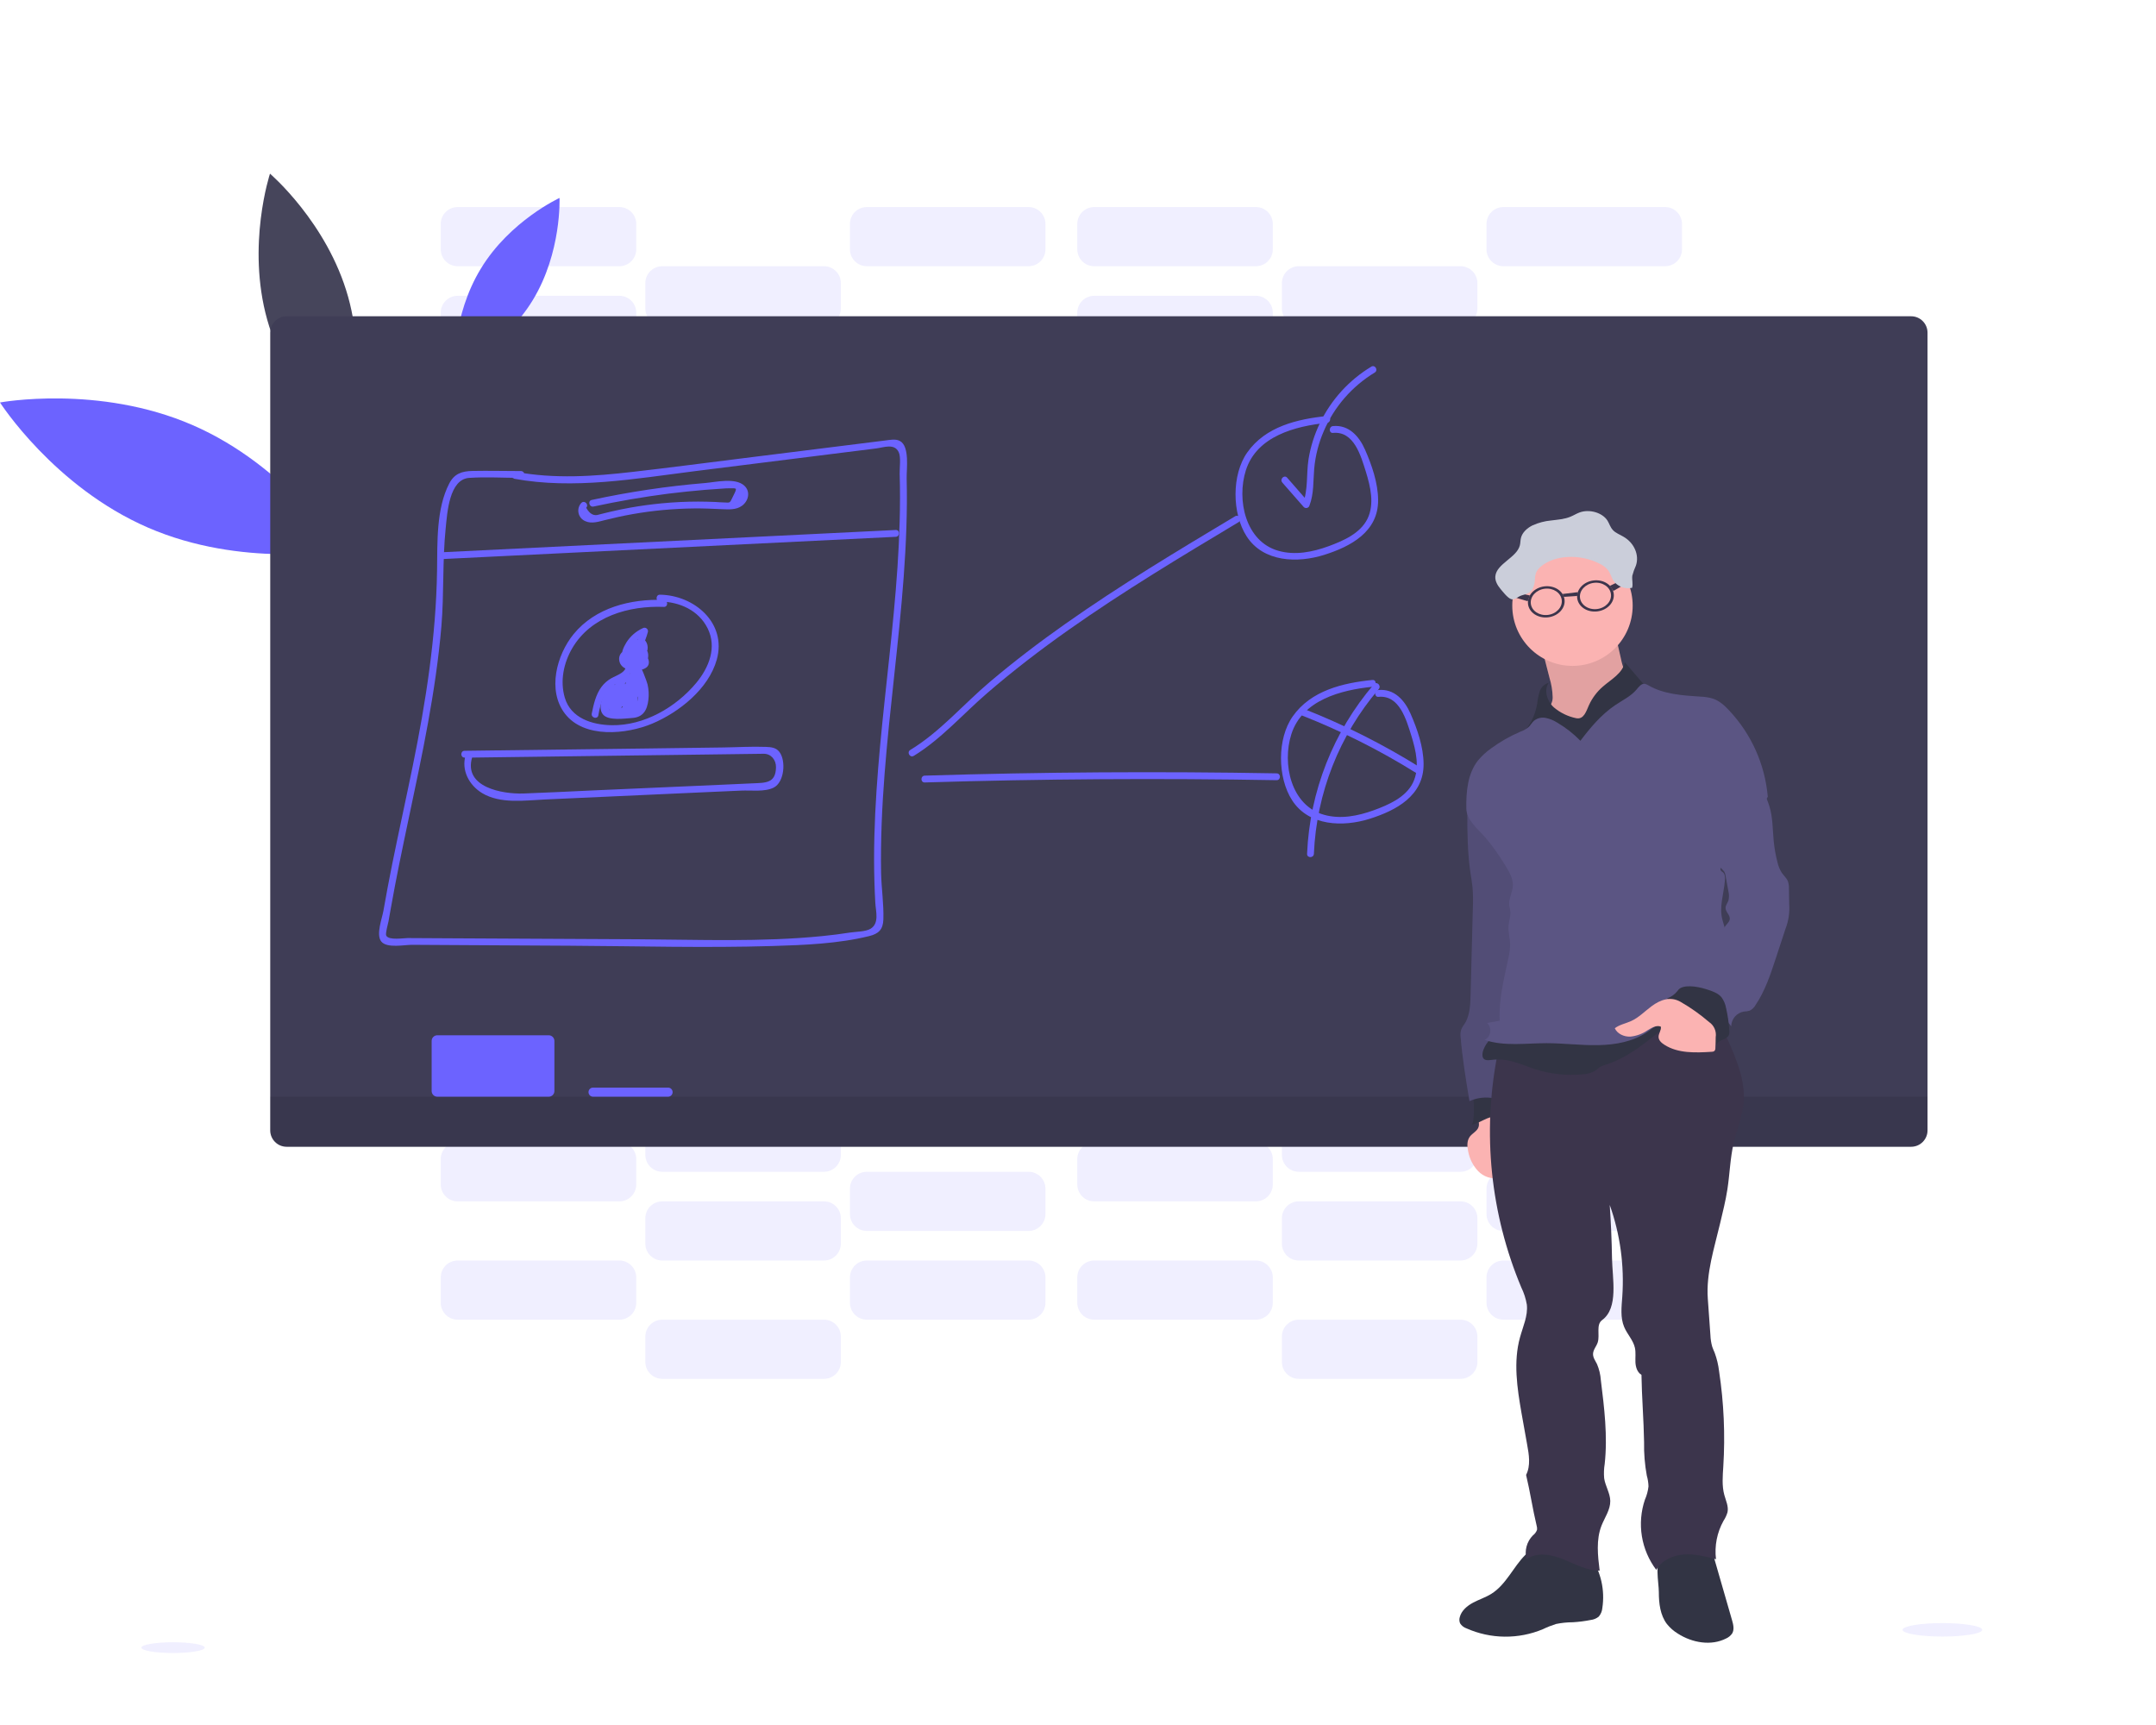 <svg width="1359" height="1087" viewBox="0 0 1359 1087" fill="none" xmlns="http://www.w3.org/2000/svg">
<g clip-path="url(#clip0)">
<path opacity="0.1" d="M390.403 186.425H288.46C282.58 186.425 277.813 191.195 277.813 197.08V213.055C277.813 218.939 282.58 223.71 288.46 223.71H390.403C396.283 223.71 401.05 218.939 401.05 213.055V197.08C401.05 191.195 396.283 186.425 390.403 186.425Z" fill="#6C63FF"/>
<path opacity="0.1" d="M519.371 223.71H417.428C411.548 223.71 406.781 228.48 406.781 234.365V250.34C406.781 256.224 411.548 260.995 417.428 260.995H519.371C525.251 260.995 530.018 256.224 530.018 250.34V234.365C530.018 228.48 525.251 223.71 519.371 223.71Z" fill="#6C63FF"/>
<path opacity="0.1" d="M648.34 260.995H546.397C540.517 260.995 535.75 265.765 535.75 271.65V287.625C535.75 293.509 540.517 298.28 546.397 298.28H648.34C654.22 298.28 658.987 293.509 658.987 287.625V271.65C658.987 265.765 654.22 260.995 648.34 260.995Z" fill="#6C63FF"/>
<path opacity="0.1" d="M390.403 130.497H288.46C282.58 130.497 277.813 135.268 277.813 141.152V157.127C277.813 163.012 282.58 167.782 288.46 167.782H390.403C396.283 167.782 401.05 163.012 401.05 157.127V141.152C401.05 135.268 396.283 130.497 390.403 130.497Z" fill="#6C63FF"/>
<path opacity="0.1" d="M519.371 167.782H417.428C411.548 167.782 406.781 172.553 406.781 178.437V194.412C406.781 200.297 411.548 205.067 417.428 205.067H519.371C525.251 205.067 530.018 200.297 530.018 194.412V178.437C530.018 172.553 525.251 167.782 519.371 167.782Z" fill="#6C63FF"/>
<path opacity="0.1" d="M648.34 205.067H546.397C540.517 205.067 535.75 209.838 535.75 215.722V231.697C535.75 237.582 540.517 242.352 546.397 242.352H648.34C654.22 242.352 658.987 237.582 658.987 231.697V215.722C658.987 209.838 654.22 205.067 648.34 205.067Z" fill="#6C63FF"/>
<path opacity="0.1" d="M791.639 186.425H689.696C683.816 186.425 679.049 191.195 679.049 197.08V213.055C679.049 218.939 683.816 223.71 689.696 223.71H791.639C797.519 223.71 802.286 218.939 802.286 213.055V197.08C802.286 191.195 797.519 186.425 791.639 186.425Z" fill="#6C63FF"/>
<path opacity="0.1" d="M920.607 223.71H818.665C812.784 223.71 808.018 228.48 808.018 234.365V250.34C808.018 256.224 812.784 260.995 818.665 260.995H920.607C926.487 260.995 931.254 256.224 931.254 250.34V234.365C931.254 228.48 926.487 223.71 920.607 223.71Z" fill="#6C63FF"/>
<path opacity="0.1" d="M1049.58 260.995H947.633C941.753 260.995 936.986 265.765 936.986 271.65V287.625C936.986 293.509 941.753 298.28 947.633 298.28H1049.58C1055.46 298.28 1060.22 293.509 1060.22 287.625V271.65C1060.22 265.765 1055.46 260.995 1049.58 260.995Z" fill="#6C63FF"/>
<path opacity="0.1" d="M791.639 130.497H689.696C683.816 130.497 679.049 135.268 679.049 141.152V157.127C679.049 163.012 683.816 167.782 689.696 167.782H791.639C797.519 167.782 802.286 163.012 802.286 157.127V141.152C802.286 135.268 797.519 130.497 791.639 130.497Z" fill="#6C63FF"/>
<path opacity="0.1" d="M920.607 167.782H818.665C812.784 167.782 808.018 172.553 808.018 178.437V194.412C808.018 200.297 812.784 205.067 818.665 205.067H920.607C926.487 205.067 931.254 200.297 931.254 194.412V178.437C931.254 172.553 926.487 167.782 920.607 167.782Z" fill="#6C63FF"/>
<path opacity="0.1" d="M1049.58 205.067H947.633C941.753 205.067 936.986 209.838 936.986 215.722V231.697C936.986 237.582 941.753 242.352 947.633 242.352H1049.58C1055.46 242.352 1060.22 237.582 1060.22 231.697V215.722C1060.22 209.838 1055.46 205.067 1049.58 205.067Z" fill="#6C63FF"/>
<path opacity="0.1" d="M648.34 130.497H546.397C540.517 130.497 535.75 135.268 535.75 141.152V157.127C535.75 163.012 540.517 167.782 546.397 167.782H648.34C654.22 167.782 658.987 163.012 658.987 157.127V141.152C658.987 135.268 654.22 130.497 648.34 130.497Z" fill="#6C63FF"/>
<path opacity="0.1" d="M1049.58 130.497H947.633C941.753 130.497 936.986 135.268 936.986 141.152V157.127C936.986 163.012 941.753 167.782 947.633 167.782H1049.58C1055.46 167.782 1060.22 163.012 1060.22 157.127V141.152C1060.22 135.268 1055.46 130.497 1049.58 130.497Z" fill="#6C63FF"/>
<path opacity="0.1" d="M390.403 794.456H288.46C282.58 794.456 277.813 799.227 277.813 805.111V821.087C277.813 826.971 282.58 831.741 288.46 831.741H390.403C396.283 831.741 401.05 826.971 401.05 821.087V805.111C401.05 799.227 396.283 794.456 390.403 794.456Z" fill="#6C63FF"/>
<path opacity="0.1" d="M519.371 831.741H417.428C411.548 831.741 406.781 836.512 406.781 842.396V858.371C406.781 864.256 411.548 869.026 417.428 869.026H519.371C525.251 869.026 530.018 864.256 530.018 858.371V842.396C530.018 836.512 525.251 831.741 519.371 831.741Z" fill="#6C63FF"/>
<path opacity="0.1" d="M791.639 794.456H689.696C683.816 794.456 679.049 799.227 679.049 805.111V821.087C679.049 826.971 683.816 831.741 689.696 831.741H791.639C797.519 831.741 802.286 826.971 802.286 821.087V805.111C802.286 799.227 797.519 794.456 791.639 794.456Z" fill="#6C63FF"/>
<path opacity="0.1" d="M920.607 831.741H818.665C812.784 831.741 808.018 836.512 808.018 842.396V858.371C808.018 864.256 812.784 869.026 818.665 869.026H920.607C926.487 869.026 931.254 864.256 931.254 858.371V842.396C931.254 836.512 926.487 831.741 920.607 831.741Z" fill="#6C63FF"/>
<path opacity="0.1" d="M390.403 719.887H288.46C282.58 719.887 277.813 724.657 277.813 730.541V746.517C277.813 752.401 282.58 757.172 288.46 757.172H390.403C396.283 757.172 401.05 752.401 401.05 746.517V730.541C401.05 724.657 396.283 719.887 390.403 719.887Z" fill="#6C63FF"/>
<path opacity="0.1" d="M519.371 757.172H417.428C411.548 757.172 406.781 761.942 406.781 767.826V783.802C406.781 789.686 411.548 794.456 417.428 794.456H519.371C525.251 794.456 530.018 789.686 530.018 783.802V767.826C530.018 761.942 525.251 757.172 519.371 757.172Z" fill="#6C63FF"/>
<path opacity="0.1" d="M648.34 794.456H546.397C540.517 794.456 535.75 799.227 535.75 805.111V821.087C535.75 826.971 540.517 831.741 546.397 831.741H648.34C654.22 831.741 658.987 826.971 658.987 821.087V805.111C658.987 799.227 654.22 794.456 648.34 794.456Z" fill="#6C63FF"/>
<path opacity="0.1" d="M390.403 663.959H288.46C282.58 663.959 277.813 668.729 277.813 674.614V690.589C277.813 696.474 282.58 701.244 288.46 701.244H390.403C396.283 701.244 401.05 696.474 401.05 690.589V674.614C401.05 668.729 396.283 663.959 390.403 663.959Z" fill="#6C63FF"/>
<path opacity="0.1" d="M519.371 701.244H417.428C411.548 701.244 406.781 706.014 406.781 711.899V727.874C406.781 733.759 411.548 738.529 417.428 738.529H519.371C525.251 738.529 530.018 733.759 530.018 727.874V711.899C530.018 706.014 525.251 701.244 519.371 701.244Z" fill="#6C63FF"/>
<path opacity="0.1" d="M648.34 738.529H546.397C540.517 738.529 535.75 743.299 535.75 749.184V765.159C535.75 771.044 540.517 775.814 546.397 775.814H648.34C654.22 775.814 658.987 771.044 658.987 765.159V749.184C658.987 743.299 654.22 738.529 648.34 738.529Z" fill="#6C63FF"/>
<path opacity="0.1" d="M791.639 719.887H689.696C683.816 719.887 679.049 724.657 679.049 730.541V746.517C679.049 752.401 683.816 757.172 689.696 757.172H791.639C797.519 757.172 802.286 752.401 802.286 746.517V730.541C802.286 724.657 797.519 719.887 791.639 719.887Z" fill="#6C63FF"/>
<path opacity="0.1" d="M920.607 757.172H818.665C812.784 757.172 808.018 761.942 808.018 767.826V783.802C808.018 789.686 812.784 794.456 818.665 794.456H920.607C926.487 794.456 931.254 789.686 931.254 783.802V767.826C931.254 761.942 926.487 757.172 920.607 757.172Z" fill="#6C63FF"/>
<path opacity="0.1" d="M1049.58 794.456H947.633C941.753 794.456 936.986 799.227 936.986 805.111V821.087C936.986 826.971 941.753 831.741 947.633 831.741H1049.58C1055.46 831.741 1060.22 826.971 1060.22 821.087V805.111C1060.22 799.227 1055.46 794.456 1049.58 794.456Z" fill="#6C63FF"/>
<path opacity="0.1" d="M791.639 663.959H689.696C683.816 663.959 679.049 668.729 679.049 674.614V690.589C679.049 696.474 683.816 701.244 689.696 701.244H791.639C797.519 701.244 802.286 696.474 802.286 690.589V674.614C802.286 668.729 797.519 663.959 791.639 663.959Z" fill="#6C63FF"/>
<path opacity="0.1" d="M920.607 701.244H818.665C812.784 701.244 808.018 706.014 808.018 711.899V727.874C808.018 733.759 812.784 738.529 818.665 738.529H920.607C926.487 738.529 931.254 733.759 931.254 727.874V711.899C931.254 706.014 926.487 701.244 920.607 701.244Z" fill="#6C63FF"/>
<path opacity="0.1" d="M1049.58 738.529H947.633C941.753 738.529 936.986 743.299 936.986 749.184V765.159C936.986 771.044 941.753 775.814 947.633 775.814H1049.58C1055.46 775.814 1060.22 771.044 1060.22 765.159V749.184C1060.22 743.299 1055.46 738.529 1049.58 738.529Z" fill="#6C63FF"/>
<path d="M121.302 267.878C180.556 293.576 214.604 346.75 214.604 346.75C214.604 346.75 152.57 358.222 93.302 332.539C34.033 306.855 0 253.667 0 253.667C0 253.667 62.034 242.18 121.302 267.878Z" fill="#6C63FF"/>
<path d="M303.148 169.216C321.476 139.102 352.686 124.761 352.686 124.761C352.686 124.761 354.119 159.092 335.848 189.121C317.578 219.15 286.296 233.476 286.296 233.476C286.296 233.476 284.805 199.159 303.148 169.216Z" fill="#6C63FF"/>
<path d="M168.419 201.439C181.531 248.275 217.67 279.107 217.67 279.107C217.67 279.107 232.559 233.977 219.447 187.127C206.336 140.277 170.181 109.46 170.181 109.46C170.181 109.46 155.293 154.589 168.419 201.439Z" fill="#46455B"/>
<path d="M1204.65 199.331H180.671C174.965 199.331 170.339 203.96 170.339 209.671V712.415C170.339 718.125 174.965 722.755 180.671 722.755H1204.65C1210.36 722.755 1214.98 718.125 1214.98 712.415V209.671C1214.98 203.96 1210.36 199.331 1204.65 199.331Z" fill="#3F3D56"/>
<path opacity="0.1" d="M170.339 691.206H1214.98V712.415C1214.98 715.157 1213.9 717.787 1211.96 719.726C1210.02 721.665 1207.39 722.755 1204.65 722.755H180.671C177.931 722.755 175.303 721.665 173.365 719.726C171.427 717.787 170.339 715.157 170.339 712.415V691.206Z" fill="black"/>
<path d="M345.88 652.487H275.664C273.685 652.487 272.081 654.092 272.081 656.072V687.621C272.081 689.601 273.685 691.206 275.664 691.206H345.88C347.858 691.206 349.462 689.601 349.462 687.621V656.072C349.462 654.092 347.858 652.487 345.88 652.487Z" fill="#6C63FF"/>
<path d="M421.112 685.47H373.823C372.24 685.47 370.957 686.754 370.957 688.338C370.957 689.922 372.24 691.206 373.823 691.206H421.112C422.694 691.206 423.978 689.922 423.978 688.338C423.978 686.754 422.694 685.47 421.112 685.47Z" fill="#6C63FF"/>
<path d="M323.883 301.693C361.7 308.676 400.276 301.693 437.935 296.96L552.387 282.62C557.016 282.032 563.751 279.264 566.473 284.929C568.007 288.098 566.975 294.967 567.09 298.61C567.39 308.648 567.362 318.686 567.09 328.724C566.574 347.912 565.169 367.056 563.378 386.157C559.896 423.543 554.966 460.727 552.502 498.256C551.241 517.358 550.61 536.516 551.169 555.618C551.298 560.178 551.484 564.738 551.757 569.284C552.057 574.375 554.336 581.932 548.79 585.331C545.623 587.281 539.39 587.181 535.764 587.754C530.033 588.658 524.301 589.375 518.454 589.963C479.921 593.82 440.887 592.214 402.21 591.985L285.422 591.383L256.934 591.225C254.355 591.225 245.055 592.774 243.464 589.705C242.791 588.4 244.582 582.291 244.897 580.656C245.337 577.96 245.814 575.269 246.33 572.582C249.655 553.725 253.581 534.982 257.536 516.253C266.034 476.1 274.732 435.747 278.228 394.733C279.962 374.155 278.816 353.39 280.937 332.854C281.926 323.318 283.101 302.037 295.782 301.191C306.53 300.474 317.593 301.191 328.369 301.191C328.939 301.191 329.485 300.964 329.888 300.561C330.292 300.157 330.518 299.61 330.518 299.04C330.518 298.469 330.292 297.922 329.888 297.519C329.485 297.115 328.939 296.889 328.369 296.889C318.194 296.889 308.006 296.616 297.832 296.817C291.068 296.946 286.368 298.552 283.144 304.776C274.904 320.751 275.749 342.061 275.491 359.499C274.875 401.244 268.47 442.099 260.13 482.926C255.931 503.476 251.403 523.954 247.233 544.518C245.27 554.341 243.393 564.193 241.673 574.074C240.87 578.777 236.815 589.145 240.383 593.462C243.951 597.778 254.928 595.455 259.843 595.484L294.034 595.685L359.55 596.057C401.881 596.301 444.354 597.492 486.67 596.244C506.875 595.642 528.227 594.81 547.902 589.977C553.763 588.543 556.586 585.847 556.815 579.595C557.159 569.901 555.583 559.905 555.382 550.168C553.949 466.851 573.509 384.695 571.503 301.349C571.374 295.684 573.509 281.401 567.319 277.974C564.539 276.425 560.928 277.271 558.004 277.615C552.416 278.261 546.841 279.049 541.253 279.709L468.672 288.772C445.472 291.64 422.286 294.738 399.043 297.376C374.439 300.244 349.591 301.951 325.073 297.376C322.364 296.874 321.204 301.019 323.926 301.521L323.883 301.693Z" fill="#6C63FF"/>
<path d="M278.257 352.386L564.596 338.332C567.362 338.189 567.376 333.887 564.596 334.03L278.257 348.084C275.506 348.213 275.491 352.515 278.257 352.386Z" fill="#6C63FF"/>
<path d="M366.471 316.922C365.671 317.771 365.089 318.804 364.778 319.929C364.466 321.054 364.434 322.239 364.684 323.379C364.934 324.52 365.458 325.582 366.212 326.474C366.966 327.365 367.925 328.059 369.008 328.495C372.862 330.259 377.391 328.782 381.217 327.821C386.949 326.387 392.681 325.111 398.57 324.064C411.389 321.793 424.373 320.584 437.39 320.45C443.322 320.378 449.212 320.651 455.144 320.909C459.443 321.081 464.072 321.425 467.712 318.758C471.867 315.718 473.214 309.781 469.145 306.081C463.413 300.847 451.06 303.887 444.44 304.432C420.417 306.429 396.55 309.993 372.991 315.101C370.297 315.675 371.429 319.833 374.138 319.245C389.681 315.89 405.343 313.194 421.125 311.157C428.883 310.201 436.654 309.393 444.44 308.734C448.108 308.433 451.777 308.16 455.445 307.945C456.878 307.859 458.397 307.701 459.859 307.744C464.402 307.845 464.932 307.027 462.209 312.52C459.787 317.381 460.561 316.822 456.362 316.664C454.586 316.664 452.809 316.463 451.032 316.377C447.392 316.224 443.752 316.143 440.112 316.133C432.365 316.133 424.636 316.506 416.927 317.252C410.392 317.883 403.872 318.772 397.409 319.919C393.368 320.636 389.356 321.468 385.358 322.386C383.595 322.802 381.819 323.232 380.056 323.676C379.211 323.906 378.351 324.107 377.505 324.322C374.372 325.412 371.702 323.978 369.495 320.02C371.415 318.026 368.392 314.972 366.457 316.98L366.471 316.922Z" fill="#6C63FF"/>
<path d="M418.374 378.127C397.639 377.324 375.241 382.931 361.585 399.637C350.895 412.701 344.805 435.115 356.125 449.829C368.291 465.603 394.974 462.821 411.066 456.095C428.09 448.925 446.719 434.14 451.835 415.641C458.211 392.539 437.505 375.072 415.938 374.814C413.173 374.814 413.173 379.116 415.938 379.116C428.233 379.26 440.299 384.537 446.031 395.995C452.035 408.07 446.862 420.746 438.866 430.412C426.055 445.799 406.022 457.4 385.616 457.071C373.364 456.884 359.822 452.682 356.025 439.747C352.901 429.265 355.28 417.807 360.725 408.514C372.504 388.438 396.478 381.64 418.46 382.501C421.226 382.601 421.226 378.299 418.46 378.199L418.374 378.127Z" fill="#6C63FF"/>
<path d="M397.782 409.991C396.898 409.663 395.946 409.565 395.013 409.704C394.081 409.844 393.199 410.217 392.45 410.79C391.7 411.362 391.108 412.115 390.727 412.979C390.347 413.842 390.191 414.787 390.274 415.727C390.704 421.32 396.865 422.897 401.494 422.568C405.492 422.223 410.163 420.746 408.759 415.742C408.501 414.856 408.055 414.036 407.451 413.338C406.848 412.64 406.101 412.081 405.263 411.698C403.98 411.189 402.589 411.016 401.222 411.196C400.691 411.196 395.834 412.974 397.897 410.837L394.515 410.393C394.891 410.763 395.178 411.213 395.357 411.709C395.535 412.206 395.6 412.736 395.547 413.261C395.553 413.636 395.657 414.002 395.848 414.325C396.038 414.648 396.309 414.915 396.634 415.102C396.959 415.288 397.327 415.387 397.702 415.389C398.076 415.39 398.445 415.294 398.771 415.111C399.263 414.905 399.802 414.84 400.329 414.924C400.855 415.008 401.347 415.237 401.751 415.585C402.154 415.934 402.453 416.388 402.612 416.897C402.772 417.406 402.787 417.95 402.655 418.466C402.539 418.963 402.603 419.485 402.834 419.939C403.065 420.394 403.449 420.752 403.919 420.951C404.388 421.15 404.912 421.176 405.399 421.026C405.886 420.876 406.305 420.558 406.581 420.13C408.014 417.549 409.748 412.415 407.598 409.719C406.165 407.897 403.4 408.442 401.68 409.504C400.619 410.255 399.63 411.105 398.728 412.042C396.994 413.576 395.862 414.293 396.507 411.353C397.582 406.005 402.683 401.745 407.34 399.609L404.188 397.185C402.535 403.401 399.58 409.194 395.518 414.179L399.187 415.699C399.083 413.73 399.588 411.776 400.635 410.105C401.681 408.435 403.217 407.128 405.033 406.363H402.927L404.045 408.199C403.629 410.909 407.77 412.07 408.186 409.331C408.73 405.789 406.495 401.186 402.354 402.921C397.41 404.986 394.845 410.651 394.945 415.699C394.945 417.419 397.381 418.753 398.628 417.233C403.185 411.692 406.512 405.245 408.386 398.318C408.486 397.907 408.464 397.476 408.323 397.077C408.182 396.679 407.929 396.33 407.593 396.073C407.257 395.816 406.854 395.662 406.433 395.631C406.011 395.599 405.59 395.691 405.22 395.895C400.927 397.836 397.299 400.998 394.788 404.986C393.039 407.854 390.847 412.329 392.624 415.627C392.915 416.155 393.308 416.619 393.78 416.994C394.252 417.369 394.793 417.646 395.373 417.81C395.952 417.974 396.559 418.022 397.157 417.95C397.755 417.878 398.333 417.688 398.857 417.391C400.182 416.605 401.392 415.64 402.454 414.523C402.984 414.049 403.572 413.232 404.274 413.089C404.904 412.658 404.876 412.902 404.174 413.849C404.164 415.335 403.732 416.787 402.927 418.036L406.853 419.685C407.207 418.346 407.166 416.933 406.734 415.617C406.303 414.301 405.5 413.139 404.422 412.27C403.345 411.4 402.039 410.862 400.662 410.72C399.285 410.578 397.897 410.838 396.665 411.468L399.903 413.332C399.971 411.508 399.398 409.717 398.284 408.27C398.115 407.991 397.885 407.754 397.612 407.576C397.339 407.397 397.03 407.283 396.707 407.24C396.384 407.197 396.055 407.228 395.745 407.329C395.435 407.431 395.152 407.6 394.916 407.826C392.738 410.106 392.323 414.049 395.06 416.158C397.109 417.721 398.112 416.158 400.362 415.799C408 414.81 403.543 418.251 400.849 418.366C399.644 418.495 398.426 418.408 397.252 418.108C394.262 417.094 394.076 415.789 396.693 414.193C399.258 415.24 400.362 411.081 397.84 410.049L397.782 409.991Z" fill="#6C63FF"/>
<path d="M394.329 417.85C396.091 423.586 388.812 425.479 385.358 427.458C382.935 428.818 380.821 430.669 379.153 432.893C375.542 437.74 374.195 443.906 373.006 449.714C372.461 452.424 376.603 453.572 377.161 450.861C377.817 446.594 379.036 442.432 380.787 438.485C383.366 433.352 387.063 431.631 391.878 428.992C396.693 426.353 400.175 422.266 398.47 416.702C397.668 414.064 393.512 415.197 394.329 417.85Z" fill="#6C63FF"/>
<path d="M401.494 414.967C400.468 415.109 399.533 415.629 398.87 416.424C398.208 417.22 397.866 418.235 397.911 419.269C397.911 420.976 399.043 422.066 399.817 423.428C401.654 426.215 403.055 429.267 403.973 432.477C404.661 435.56 405.334 441.081 403.729 443.949C400.763 449.269 395.403 448.251 390.832 448.251C386.533 448.251 383.209 449.685 383.352 443.691C383.438 440.321 385.788 436.908 387.651 434.255L383.725 433.739C384.553 438.118 384.989 442.562 385.029 447.018C385.029 449.011 388.081 450.116 389.027 448.094C391.33 443.244 393.159 438.182 394.486 432.979L390.259 432.405L391.004 443.304C391.017 443.769 391.178 444.218 391.466 444.584C391.753 444.95 392.15 445.213 392.599 445.335C393.047 445.458 393.523 445.432 393.956 445.263C394.389 445.093 394.756 444.788 395.002 444.394C395.504 443.839 395.872 443.177 396.077 442.458C396.22 441.784 394.902 437.238 394.372 438.858L398.585 439.432L398.886 429.078L394.587 429.652C395.495 432.571 395.769 435.652 395.389 438.686C395.117 441.081 399.144 441.626 399.688 439.26L402.382 425.35L398.456 425.852C399.389 427.776 399.646 429.958 399.187 432.047C398.871 434.8 403.17 434.771 403.486 432.047C403.851 429.191 403.393 426.291 402.167 423.686C401.949 423.327 401.632 423.039 401.253 422.858C400.875 422.676 400.452 422.608 400.036 422.663C399.62 422.718 399.228 422.893 398.91 423.166C398.591 423.439 398.359 423.799 398.241 424.202L395.532 438.113L399.76 438.686C400.19 435.268 399.862 431.796 398.8 428.519C398.656 428.025 398.34 427.599 397.91 427.318C397.479 427.037 396.963 426.92 396.453 426.987C395.944 427.055 395.475 427.303 395.133 427.687C394.79 428.07 394.597 428.564 394.587 429.078L394.286 439.432C394.286 441.941 397.768 442.3 398.513 440.006L398.742 439.303C398.841 438.937 398.843 438.551 398.748 438.184C398.652 437.816 398.463 437.481 398.198 437.209C393.741 432.362 392.838 440.077 391.291 442.214L395.303 443.304L394.558 432.405C394.4 430.082 390.961 429.365 390.331 431.832C389.12 436.682 387.44 441.403 385.315 445.928L389.328 447.018C389.281 442.176 388.802 437.348 387.895 432.592C387.522 430.613 384.928 430.699 383.968 432.075C381.102 436.205 376.144 445.225 379.97 450.173C383.309 454.475 393.813 452.812 398.298 452.539C405.377 452.138 407.942 447.649 408.716 440.966C409.085 437.766 408.905 434.527 408.186 431.387C407.799 429.695 403.887 418.968 402.712 419.183C405.434 418.681 404.274 414.523 401.565 415.025L401.494 414.967Z" fill="#6C63FF"/>
<path d="M393.168 424.633L381.432 440.135L385.143 442.3L393.741 429.853L389.815 428.189L385.53 444.551C385.415 445.048 385.478 445.57 385.71 446.024C385.941 446.479 386.325 446.837 386.794 447.036C387.264 447.235 387.788 447.261 388.275 447.111C388.762 446.961 389.181 446.644 389.457 446.215C391.406 442.982 393.595 439.9 396.005 436.994L392.423 434.9C391.461 438.605 389.606 442.017 387.021 444.838L390.617 446.932C390.838 444.95 391.364 443.015 392.179 441.196C393.283 438.715 389.786 436.521 388.468 439.016C387.255 441.289 385.871 443.465 384.327 445.527L388.253 446.043L389.127 441.956L385.201 441.44L385.831 445.025C385.935 445.385 386.13 445.713 386.398 445.975C386.666 446.238 386.998 446.426 387.361 446.521C387.723 446.617 388.105 446.616 388.467 446.52C388.829 446.423 389.161 446.234 389.428 445.971C393.062 442.207 395.977 437.809 398.026 432.993H394.329C395.301 434.786 395.983 436.722 396.349 438.729C396.865 441.311 400.29 440.35 400.562 438.156C401.178 433.352 401.494 428.515 401.508 423.672H397.209V432.692C397.209 435.029 401.035 435.718 401.436 433.266C401.72 431.09 402.436 428.993 403.543 427.099H399.774C400.682 428.565 401.178 430.25 401.207 431.975C401.207 432.545 401.434 433.093 401.837 433.496C402.24 433.899 402.787 434.126 403.357 434.126C403.927 434.126 404.473 433.899 404.877 433.496C405.28 433.093 405.506 432.545 405.506 431.975L406.051 429.107H401.909C402.325 431.645 403.901 445.942 398.298 444.265C397.352 444.035 397.08 444.093 397.481 444.422L398.757 441.698L401.752 435.345L397.739 434.255C397.997 437.209 398.27 441.425 396.493 443.949C395.06 446 390.646 446.817 388.396 445.613C386.911 444.553 385.642 443.219 384.656 441.683L381.719 444.551C384.097 446.287 387.952 450.546 391.019 450.79C393.354 450.976 395.318 449.04 396.851 447.491C399.203 445.059 401.037 442.174 402.241 439.011C403.446 435.849 403.996 432.474 403.858 429.093C403.858 428.522 403.632 427.975 403.229 427.572C402.825 427.168 402.279 426.941 401.709 426.941C401.139 426.941 400.592 427.168 400.189 427.572C399.786 427.975 399.559 428.522 399.559 429.093V433.997C399.559 434.567 399.786 435.115 400.189 435.518C400.592 435.921 401.139 436.148 401.709 436.148C402.279 436.148 402.825 435.921 403.229 435.518C403.632 435.115 403.858 434.567 403.858 433.997V421.965C403.858 421.395 403.632 420.848 403.229 420.444C402.825 420.041 402.279 419.814 401.709 419.814C401.139 419.814 400.592 420.041 400.189 420.444C399.786 420.848 399.559 421.395 399.559 421.965C399.551 424.849 399.302 427.727 398.814 430.57L403.041 431.143C402.705 427.717 402.547 424.275 402.568 420.832C402.562 420.317 402.37 419.821 402.029 419.435C401.688 419.049 401.219 418.799 400.709 418.729C400.199 418.66 399.68 418.776 399.248 419.057C398.816 419.337 398.5 419.764 398.355 420.259C397.711 422.998 396.923 425.694 396.163 428.376L400.089 427.859L399.788 426.712C399.588 423.973 395.289 423.959 395.49 426.712C395.537 427.873 395.84 429.009 396.378 430.039C397.209 431.789 399.803 431.172 400.304 429.523C401.121 426.827 401.852 424.131 402.497 421.406L398.27 420.832C398.248 424.275 398.406 427.717 398.742 431.143C398.957 433.352 402.511 434.298 402.955 431.717C403.528 428.478 403.83 425.197 403.858 421.908H399.559V433.94H403.858V429.035H399.559C399.812 434.445 397.934 439.738 394.329 443.777C393.77 444.412 393.167 445.007 392.523 445.555C391.506 446.53 390.574 446.387 389.758 445.111C387.723 444.265 385.616 442.085 383.839 440.809C382.062 439.532 379.626 442.056 380.887 443.748C384.183 448.137 389.098 453.027 395.217 450.919C401.651 448.638 402.525 439.92 402.038 434.183C401.881 432.276 399.029 430.985 398.04 433.108C396.607 436.134 395.174 439.145 393.741 442.185C393.24 443.246 392.308 444.709 392.452 445.971C392.924 449.198 396.837 448.667 399.244 448.481C408.573 447.778 407.097 434.542 406.022 427.888C405.664 425.68 402.454 426.024 401.881 427.888C401.425 429.198 401.188 430.574 401.178 431.961H405.477C405.322 429.495 404.632 427.092 403.457 424.919C403.265 424.599 402.993 424.333 402.668 424.149C402.342 423.965 401.975 423.868 401.601 423.868C401.227 423.868 400.86 423.965 400.535 424.149C400.21 424.333 399.938 424.599 399.745 424.919C398.464 427.133 397.599 429.564 397.195 432.09L401.494 432.663V423.643C401.494 423.073 401.267 422.526 400.864 422.122C400.461 421.719 399.914 421.492 399.344 421.492C398.774 421.492 398.227 421.719 397.824 422.122C397.421 422.526 397.195 423.073 397.195 423.643C397.18 428.486 396.865 433.323 396.249 438.127L400.476 437.553C399.99 435.209 399.164 432.948 398.026 430.842C397.834 430.521 397.562 430.256 397.237 430.072C396.911 429.887 396.544 429.79 396.17 429.79C395.796 429.79 395.429 429.887 395.104 430.072C394.779 430.256 394.507 430.521 394.314 430.842C392.446 435.333 389.758 439.437 386.39 442.945L389.987 443.892L389.356 440.307C389.027 438.399 386.333 438.342 385.43 439.79C384.718 440.869 384.235 442.082 384.01 443.355C383.786 444.628 383.825 445.933 384.126 447.19C384.484 449.226 387.064 449.011 388.052 447.706C389.597 445.65 390.981 443.478 392.194 441.21L388.482 439.03C387.491 441.173 386.816 443.448 386.476 445.785C386.218 447.678 388.468 449.657 390.073 447.878C393.153 444.505 395.384 440.444 396.579 436.033C397.109 434.083 394.415 432.233 392.982 433.94C390.345 437.101 387.95 440.457 385.817 443.978L389.743 445.641L394.114 429.336C394.229 428.84 394.166 428.318 393.935 427.863C393.703 427.409 393.319 427.051 392.85 426.852C392.381 426.653 391.856 426.626 391.369 426.776C390.882 426.927 390.464 427.244 390.187 427.673L381.59 440.135C379.985 442.443 383.667 444.437 385.301 442.3L396.994 426.812C398.656 424.604 394.931 422.51 393.283 424.633H393.168Z" fill="#6C63FF"/>
<path d="M575.988 476.387C593.184 465.861 606.855 450.159 622.044 437.023C638.524 422.783 655.82 409.518 673.632 396.956C708.224 372.577 744.55 350.765 780.848 329.011C781.318 328.713 781.655 328.245 781.787 327.703C781.919 327.162 781.836 326.591 781.556 326.11C781.275 325.629 780.819 325.275 780.284 325.123C779.748 324.972 779.175 325.034 778.684 325.297C742.387 347.051 706.046 368.82 671.454 393.242C655.132 404.714 639.197 416.875 623.922 429.781C607.299 443.835 592.496 461.33 573.767 472.673C571.403 474.107 573.567 477.836 575.931 476.387H575.988Z" fill="#6C63FF"/>
<path d="M836.347 262.214C817.718 264.107 797.657 268.853 786.193 285.158C776.291 299.183 776.506 323.648 785.806 338.046C796.367 354.408 817.948 354.996 834.714 349.704C851.479 344.413 868.833 335.134 868.675 315.087C868.589 304.331 864.706 293.131 860.421 283.38C856.724 274.962 850.175 267.606 840.259 268.538C837.522 268.796 837.494 273.098 840.259 272.84C853.543 271.607 857.813 287.395 860.966 297.362C863.832 306.669 866.483 317.682 861.983 326.932C857.484 336.181 846.636 340.899 837.365 344.284C827.334 347.926 816.314 350.149 805.839 347.152C785.089 341.344 779.357 315.029 785.333 296.358C792.211 274.848 816.572 268.523 836.419 266.516C839.141 266.243 839.17 261.941 836.419 262.214H836.347Z" fill="#6C63FF"/>
<path d="M865.007 428.562C846.379 430.455 826.317 435.202 814.853 451.507C804.951 465.531 805.166 489.996 814.466 504.394C825.027 520.756 846.608 521.344 863.374 516.052C880.14 510.761 897.493 501.483 897.335 481.435C897.249 470.68 893.366 459.48 889.081 449.728C885.384 441.31 878.836 433.954 868.919 434.886C866.182 435.144 866.154 439.446 868.919 439.188C882.203 437.955 886.473 453.744 889.626 463.71C892.492 473.017 895.143 484.03 890.643 493.28C886.144 502.53 875.296 507.248 866.025 510.632C855.994 514.274 844.974 516.497 834.499 513.5C813.749 507.692 808.017 481.378 813.993 462.706C820.871 441.196 845.232 434.872 865.079 432.864C867.802 432.592 867.83 428.289 865.079 428.562H865.007Z" fill="#6C63FF"/>
<path d="M808.247 304.102L821.817 319.589C822.086 319.849 822.417 320.034 822.778 320.128C823.14 320.221 823.519 320.22 823.88 320.123C824.24 320.026 824.57 319.838 824.836 319.576C825.103 319.314 825.297 318.988 825.4 318.629C828.266 311.086 827.721 303.27 828.394 295.34C829.137 287.144 831.193 279.12 834.485 271.578C841.096 256.28 852.305 243.423 866.555 234.795C868.919 233.361 866.756 229.632 864.391 231.081C850.341 239.547 839.069 251.939 831.963 266.731C828.484 273.929 826.07 281.595 824.798 289.489C823.365 298.796 824.669 308.547 821.23 317.481L824.826 316.521L811.328 301.062C809.493 298.982 806.47 302.037 808.29 304.102H808.247Z" fill="#6C63FF"/>
<path d="M582.91 493.151C656.823 490.895 730.756 490.417 804.707 491.717C807.473 491.717 807.473 487.415 804.707 487.415C730.775 486.096 656.842 486.574 582.91 488.849C580.144 488.935 580.13 493.237 582.91 493.151Z" fill="#6C63FF"/>
<path d="M820.154 450.732C845.422 460.656 869.726 472.878 892.764 487.243C895.114 488.677 897.278 484.991 894.928 483.529C871.587 468.986 846.96 456.62 821.358 446.588C818.793 445.57 817.675 449.728 820.226 450.732H820.154Z" fill="#6C63FF"/>
<path d="M866.039 431.244C840.416 461.135 825.574 498.776 823.895 538.122C823.78 540.89 828.079 540.89 828.194 538.122C829.822 499.905 844.218 463.341 869.077 434.284C870.868 432.19 867.844 429.136 866.039 431.244Z" fill="#6C63FF"/>
<path d="M292.916 477.534L453.081 475.441L471.495 475.197C474.805 475.197 478.115 475.082 481.425 475.068C486.083 475.068 489.221 478.94 489.135 483.672C488.92 493.71 482.615 493.352 474.361 493.71L454.457 494.614L373.407 498.184C358.891 498.83 344.36 499.618 329.844 500.12C316.747 500.522 291.842 496.248 297.659 477.176C298.462 474.523 294.321 473.39 293.504 476.029C290.638 485.407 295.711 494.929 303.879 499.848C315.471 506.817 330.747 504.451 343.544 503.878L443.05 499.36L467.21 498.285C473.401 497.998 482.013 499.26 487.702 496.378C494.38 493.008 495.555 479.628 491.342 473.992C489.178 471.124 486.14 470.866 482.744 470.737C473.831 470.393 464.76 470.981 455.832 471.096L406.222 471.755L292.859 473.189C290.093 473.189 290.093 477.491 292.859 477.491L292.916 477.534Z" fill="#6C63FF"/>
<path d="M940.024 1004.54C936.413 1006.81 932.286 1008.08 928.56 1010.08C924.834 1012.07 921.209 1015.07 920.148 1019.2C919.753 1020.48 919.819 1021.86 920.335 1023.1C921.262 1024.59 922.68 1025.72 924.347 1026.28C931.916 1029.65 940.091 1031.43 948.372 1031.52C956.653 1031.62 964.867 1030.02 972.51 1026.83C975.199 1025.53 977.977 1024.43 980.821 1023.53C984.325 1022.81 987.892 1022.45 991.468 1022.44C995.227 1022.22 998.967 1021.74 1002.66 1021.01C1004.52 1020.8 1006.28 1020.07 1007.73 1018.9C1009.06 1017.36 1009.86 1015.44 1010.01 1013.42C1011.71 1002.25 1009.15 990.845 1002.85 981.469C1002.05 980.155 1000.99 979.026 999.722 978.156C998.18 977.359 996.484 976.904 994.75 976.823C987.585 975.948 980.076 974.342 972.839 974.17C967.652 974.055 965.044 976.522 961.375 980.092C953.795 987.679 949.367 998.706 940.024 1004.54Z" fill="#323444"/>
<path d="M1045.62 1003.48C1045.62 1010.51 1046.47 1017.95 1050.72 1023.56C1052.67 1025.98 1055.03 1028.05 1057.69 1029.65C1066.69 1035.39 1078.61 1037.5 1088.09 1032.64C1089.63 1031.95 1090.94 1030.84 1091.88 1029.45C1093.31 1026.96 1092.55 1023.85 1091.75 1021.09L1078.02 973.482C1069.15 974.844 1056.11 975.805 1048.23 980.308C1042.51 983.563 1045.62 997.201 1045.62 1003.48Z" fill="#323444"/>
<path d="M931.971 710.322C931.139 712.946 928.13 714.165 926.482 716.373C924.548 718.969 924.748 722.568 925.45 725.723C926.318 730.375 928.501 734.68 931.741 738.127C933.386 739.835 935.414 741.124 937.658 741.887C939.901 742.651 942.295 742.866 944.638 742.516C949.252 741.641 953.236 737.554 953.394 732.865C953.311 730.732 952.855 728.63 952.047 726.655L942.274 698.376C942.234 698.176 942.152 697.987 942.033 697.821C941.915 697.656 941.762 697.517 941.586 697.415C941.217 697.333 940.831 697.4 940.511 697.602C938.204 698.691 933.575 699.839 932.228 702.234C930.881 704.628 932.945 707.726 931.971 710.322Z" fill="#FBB3B2"/>
<path d="M927.399 708.902C930.968 708.343 934.091 706.249 937.43 704.872C940.769 703.496 944.954 702.965 947.762 705.259C948.565 705.919 949.338 706.822 950.385 706.808C948.962 699.796 946.81 692.952 943.965 686.387C943.865 686.073 943.669 685.797 943.406 685.599C943.015 685.44 942.578 685.44 942.188 685.599L932.544 688.123C928.976 689.055 928.56 688.768 928.832 692.281C928.904 693.844 929.707 708.902 927.399 708.902Z" fill="#323444"/>
<path d="M926.339 504.695C924.906 506.903 924.906 509.657 924.906 512.252C924.906 524.944 925.035 537.706 926.912 550.269C927.357 553.28 927.916 556.292 928.202 559.332C928.527 563.564 928.594 567.812 928.403 572.052L926.97 627.262C926.798 634.016 926.454 641.273 922.284 646.579C921.019 648.357 920.425 650.527 920.607 652.702C921.696 666.555 923.989 680.293 926.268 693.988C929.936 692.332 933.944 691.569 937.964 691.76C941.984 691.952 945.902 693.094 949.396 695.092C956.626 672.342 960.625 648.688 961.275 624.824C961.605 613.079 961.103 601.263 962.909 589.662C965.933 570.13 964.7 550.097 962.479 530.45C961.777 524.227 960.287 517.816 956.303 512.998C952.532 508.782 947.509 505.887 941.973 504.738C936.671 503.347 931.928 504.781 926.339 504.695Z" fill="#5B5583"/>
<path opacity="0.1" d="M926.339 504.695C924.906 506.903 924.906 509.657 924.906 512.252C924.906 524.944 925.035 537.706 926.912 550.269C927.357 553.28 927.916 556.292 928.202 559.332C928.527 563.564 928.594 567.812 928.403 572.052L926.97 627.262C926.798 634.016 926.454 641.273 922.284 646.579C921.019 648.357 920.425 650.527 920.607 652.702C921.696 666.555 923.989 680.293 926.268 693.988C929.936 692.332 933.944 691.569 937.964 691.76C941.984 691.952 945.902 693.094 949.396 695.092C956.626 672.342 960.625 648.688 961.275 624.824C961.605 613.079 961.103 601.263 962.909 589.662C965.933 570.13 964.7 550.097 962.479 530.45C961.777 524.227 960.287 517.816 956.303 512.998C952.532 508.782 947.509 505.887 941.973 504.738C936.671 503.347 931.928 504.781 926.339 504.695Z" fill="black"/>
<path d="M943.85 664.805C934.239 714.092 939.486 765.125 958.925 811.421C960.604 814.848 961.782 818.499 962.421 822.262C963.209 829.289 959.971 836.043 958.122 842.841C953.823 858.3 956.302 874.763 959.054 890.58C960.2 897.177 961.38 903.768 962.593 910.355C963.783 916.78 964.929 923.764 961.948 929.586C964.513 940.284 966.032 950.881 968.597 961.579C968.869 962.425 968.953 963.321 968.841 964.203C968.324 965.603 967.413 966.824 966.219 967.717C964.307 969.657 962.933 972.061 962.232 974.694C961.531 977.326 961.527 980.096 962.221 982.731C968.769 978.027 977.898 979.677 985.378 982.731C992.858 985.786 1000.22 989.901 1008.31 989.901C1007.13 980.408 1006 970.441 1009.49 961.536C1011.53 956.374 1015.11 951.498 1015.01 945.977C1014.91 941.029 1011.89 936.612 1011.16 931.722C1010.89 928.68 1011 925.615 1011.5 922.602C1013.42 905.049 1011.24 887.325 1009.06 869.801C1008.82 866.345 1008.01 862.954 1006.66 859.762C1005.64 857.697 1004.12 855.718 1004.15 853.41C1004.15 850.728 1006.31 848.548 1007.12 845.996C1008.55 841.292 1005.91 834.896 1009.88 831.985C1020.34 824.299 1016.33 805.943 1016.1 792.965C1015.92 781.77 1015.44 770.584 1014.67 759.409C1021.25 777.941 1023.95 797.635 1022.58 817.258C1022.12 823.682 1021.27 830.436 1023.78 836.373C1025.7 840.934 1029.51 844.691 1030.55 849.523C1031.19 852.506 1030.73 855.589 1030.87 858.63C1031.02 861.67 1032.05 864.982 1034.67 866.517C1034.87 880.341 1036.11 895.126 1036.32 908.95C1036.18 916.017 1036.76 923.08 1038.04 930.03C1038.68 932.241 1039.04 934.526 1039.1 936.828C1038.78 939.714 1038.01 942.533 1036.84 945.188C1034.34 952.588 1033.69 960.487 1034.93 968.198C1036.18 975.908 1039.3 983.196 1044 989.428C1047.38 983.419 1054.43 980.236 1061.31 979.734C1068.19 979.232 1074.98 980.967 1081.65 982.717C1080.63 974.338 1082.29 965.852 1086.4 958.482C1087.51 956.821 1088.35 955.003 1088.91 953.09C1089.68 949.447 1087.88 945.819 1086.9 942.22C1085.31 936.483 1085.87 930.303 1086.25 924.308C1087.5 904.233 1086.61 884.081 1083.59 864.194C1083.13 860.276 1082.21 856.426 1080.86 852.721C1080.34 851.402 1079.71 850.14 1079.28 848.806C1078.6 846.414 1078.22 843.949 1078.13 841.464L1076.49 818.52C1075.33 802.444 1080.6 786.569 1084.28 770.881C1085.93 763.854 1087.72 756.842 1088.82 749.7C1090.33 739.977 1090.57 730.039 1092.78 720.446C1094.76 711.842 1098.33 703.452 1099.07 694.633C1100.22 680.967 1094.54 667.759 1089.04 655.226C1086.75 650.063 1078.08 650.58 1072.5 649.662C1032.97 643.166 991.325 643.122 954.038 657.764C950.182 659.363 946.709 661.763 943.85 664.805Z" fill="#3C354C"/>
<path d="M972.352 410.278L976.737 427.343C977.929 431.257 978.59 435.313 978.7 439.403C978.746 440.895 978.416 442.375 977.74 443.705C977.019 444.798 976.094 445.743 975.018 446.487C972.023 448.768 969.945 454.088 966.52 455.665C968.283 458.734 970.719 456.741 973.9 458.275C979.503 461 984.633 464.915 990.709 466.263C996.441 467.525 1002.46 466.335 1008.15 464.829C1016.22 462.635 1024.24 459.609 1030.73 454.317C1037.22 449.026 1040.92 444.351 1040.89 435.99C1033.73 436.836 1027.35 429.594 1024.18 423.084C1023.09 420.609 1022.28 418.015 1021.78 415.354L1017.94 398.447C1013.75 399.365 1010.34 402.362 1006.34 403.925C1002.34 405.488 997.616 405.632 993.174 405.832C985.288 406.191 977.446 407.208 969.73 408.873C968.669 409.088 967.337 409.762 967.595 410.794" fill="#FBB3B2"/>
<path opacity="0.1" d="M972.352 410.278L976.737 427.343C977.929 431.257 978.59 435.313 978.7 439.403C978.746 440.895 978.416 442.375 977.74 443.705C977.019 444.798 976.094 445.743 975.018 446.487C972.023 448.768 969.945 454.088 966.52 455.665C968.283 458.734 970.719 456.741 973.9 458.275C979.503 461 984.633 464.915 990.709 466.263C996.441 467.525 1002.46 466.335 1008.15 464.829C1016.22 462.635 1024.24 459.609 1030.73 454.317C1037.22 449.026 1040.92 444.351 1040.89 435.99C1033.73 436.836 1027.35 429.594 1024.18 423.084C1023.09 420.609 1022.28 418.015 1021.78 415.354L1017.94 398.447C1013.75 399.365 1010.34 402.362 1006.34 403.925C1002.34 405.488 997.616 405.632 993.174 405.832C985.288 406.191 977.446 407.208 969.73 408.873C968.669 409.088 967.337 409.762 967.595 410.794" fill="black"/>
<path d="M991.182 419.685C1012.14 419.685 1029.13 402.684 1029.13 381.712C1029.13 360.74 1012.14 343.739 991.182 343.739C970.225 343.739 953.236 360.74 953.236 381.712C953.236 402.684 970.225 419.685 991.182 419.685Z" fill="#FBB3B2"/>
<path d="M1001.63 444.308C1003.66 439.922 1006.59 436.013 1010.23 432.835C1015.57 428.146 1022.88 424.346 1024.14 417.348L1035.72 430.842C1036.35 431.468 1036.84 432.221 1037.15 433.051C1037.3 433.829 1037.28 434.629 1037.09 435.398C1036.9 436.167 1036.55 436.887 1036.06 437.51C1033.2 442.085 1028.68 445.355 1024.41 448.667C1014.62 456.426 1005.25 464.697 996.34 473.447C995.947 473.904 995.421 474.225 994.835 474.365C994.282 474.38 993.736 474.225 993.273 473.921C985.583 469.879 978.776 464.341 973.255 457.63C972.839 457.128 972.323 456.554 971.65 456.597C971.244 456.672 970.869 456.867 970.575 457.157C966.72 460.312 962.507 464.083 957.563 463.595C963.969 458.992 967.594 451.306 968.941 443.519C969.208 440.854 969.755 438.224 970.575 435.675C971 434.399 971.732 433.248 972.706 432.322C973.681 431.397 974.868 430.726 976.164 430.369C973.04 435.144 975.175 441.913 979.374 445.77C983.453 449.236 988.344 451.609 993.589 452.668C998.461 453.586 999.894 448.065 1001.63 444.308Z" fill="#323444"/>
<path d="M952.261 668.706C957.664 670.039 962.78 672.305 968.024 673.983C977.583 676.979 987.643 678.037 997.615 677.095C1000.68 677.027 1003.67 676.077 1006.21 674.356C1006.89 673.811 1007.5 673.166 1008.22 672.664C1009.42 671.944 1010.72 671.407 1012.07 671.072C1025.21 666.956 1036.22 658.08 1046.9 649.389C1047.24 649.103 1047.63 648.744 1047.6 648.285C1047.55 647.973 1047.4 647.685 1047.17 647.468L1041.55 641.015C1026.82 643.524 1011.73 642.578 996.784 642.205C993.716 642.068 990.642 642.15 987.585 642.449C984.633 642.793 981.724 643.539 978.815 644.169C967.766 646.579 956.474 647.496 945.283 649.074C944.5 649.132 943.74 649.367 943.062 649.762C942.59 650.127 942.187 650.574 941.872 651.082L937.946 656.603C936.422 658.46 935.3 660.613 934.65 662.927C933.733 667.229 935.653 668.663 939.307 668.103C943.624 667.471 948.022 667.676 952.261 668.706Z" fill="#323444"/>
<path d="M996.183 466.879C991.799 462.384 986.83 458.501 981.409 455.335C979.219 453.943 976.789 452.971 974.244 452.467C972.963 452.214 971.643 452.245 970.375 452.557C969.108 452.869 967.924 453.455 966.907 454.274C965.632 455.407 964.829 456.985 963.597 458.175C962.046 459.479 960.268 460.485 958.352 461.143C951.829 463.933 945.646 467.459 939.924 471.655C936.805 473.838 933.994 476.433 931.569 479.37C925.078 487.687 924.104 499.002 924.276 509.556C924.405 516.899 931.441 522.348 936.284 527.84C940.827 533.245 944.938 538.999 948.579 545.049C951.187 549.179 953.91 553.653 953.58 558.572C953.308 562.601 950.958 566.387 951.33 570.403C951.459 571.837 951.918 573.156 952.047 574.547C952.305 577.415 951.173 580.283 950.886 583.151C950.499 587.209 951.818 591.239 951.889 595.326C951.837 598.124 951.481 600.908 950.829 603.629C948.077 616.736 944.624 629.915 945.326 643.295L937.387 644.729C938.139 645.466 938.707 646.371 939.045 647.369C939.383 648.367 939.481 649.43 939.332 650.473C939.183 651.517 938.79 652.51 938.186 653.373C937.582 654.236 936.783 654.944 935.854 655.441C948.249 659.585 961.648 657.492 974.788 657.477C985.665 657.477 996.498 658.911 1007.36 658.711C1018.22 658.51 1029.43 656.545 1038.38 650.393C1040.82 648.73 1043.06 646.779 1045.62 645.331C1049.06 643.549 1052.76 642.338 1056.58 641.746C1063.67 640.394 1070.87 639.75 1078.08 639.824C1081.6 639.824 1085.44 639.968 1088.25 637.845C1091.35 635.493 1092.14 631.234 1092.55 627.377C1092.97 623.304 1093.22 619.217 1093.3 615.13C1093.42 611.948 1093.25 608.761 1092.79 605.608C1092.36 603.303 1091.8 601.024 1091.12 598.782L1085.72 579.738C1083.48 571.88 1086.59 563.261 1087.25 555.116C1087.41 553.194 1087.44 550.957 1085.96 549.724C1085.43 549.279 1084.7 548.978 1084.53 548.29C1084.45 547.963 1084.44 547.624 1084.5 547.293C1084.56 546.963 1084.68 546.648 1084.87 546.368C1087.74 540.632 1092.04 535.57 1095.96 530.393C1102.56 521.312 1108.68 511.897 1114.3 502.185C1112.54 481.863 1103.99 462.727 1090.03 447.864C1087.16 444.752 1083.88 441.769 1079.87 440.364C1077.25 439.563 1074.53 439.124 1071.79 439.059C1060.55 438.299 1048.86 437.625 1039.07 431.975C1038.37 431.488 1037.57 431.151 1036.74 430.985C1034.57 430.742 1033 432.878 1031.59 434.571C1027.98 438.873 1022.66 441.339 1017.99 444.508C1009.28 450.431 1002.47 458.576 996.183 466.879Z" fill="#5B5583"/>
<path d="M1115.28 508.051C1117.51 515.135 1117.3 522.707 1118.03 530.092C1118.46 534.549 1119.24 538.965 1120.36 543.299C1120.88 545.682 1121.8 547.957 1123.09 550.025C1124.38 551.918 1126.23 553.452 1127.04 555.589C1127.49 557.037 1127.69 558.549 1127.63 560.063L1127.8 569.958C1128.17 575.202 1127.37 580.461 1125.47 585.36L1119.29 604.16C1115.95 614.341 1112.53 624.681 1106.51 633.543C1105.66 635.043 1104.38 636.249 1102.83 636.999C1101.61 637.32 1100.37 637.513 1099.11 637.573C1096.93 637.963 1094.95 639.103 1093.51 640.796C1092.08 642.489 1091.28 644.63 1091.25 646.851C1089.81 644.754 1088.02 642.924 1085.96 641.445L1073.39 631.406C1069.09 627.907 1064.61 624.351 1059.39 622.329C1066.41 620.137 1072.64 615.953 1077.32 610.287C1082.01 604.62 1084.95 597.714 1085.79 590.407C1085.78 588.232 1086.27 586.084 1087.22 584.126C1088.27 582.434 1090.2 581.143 1090.34 579.15C1090.52 576.641 1087.68 574.748 1087.68 572.238C1087.68 570.575 1088.91 569.198 1089.46 567.635C1089.96 565.703 1089.96 563.673 1089.46 561.741L1087.72 552.104C1087.62 551.139 1087.33 550.203 1086.86 549.351C1086.21 548.534 1085.49 547.776 1084.71 547.085C1081.73 543.744 1083.05 538.481 1084.71 534.365C1088.53 525.23 1093.45 516.595 1099.36 508.653C1101.46 505.986 1103.41 503.199 1105.19 500.307C1106.71 497.668 1107.05 494.011 1108.66 491.703C1110.72 497.123 1113.52 502.472 1115.28 508.051Z" fill="#5B5583"/>
<path d="M1058.95 622.917C1058.31 623.392 1057.75 623.974 1057.31 624.638C1055.63 626.759 1053.38 628.364 1050.82 629.27C1052.26 630.302 1053.56 631.32 1054.91 632.367C1064.87 640.07 1074 648.804 1082.13 658.424C1083.04 655.197 1088.44 655.427 1089.76 652.343C1090.07 651.461 1090.17 650.518 1090.04 649.59C1089.77 644.759 1089.08 639.961 1087.98 635.25C1087.55 632.824 1086.57 630.529 1085.11 628.538C1083.11 626.115 1079.98 624.953 1077 623.949C1072.49 622.372 1063.53 620.149 1058.95 622.917Z" fill="#323444"/>
<path d="M1041.04 634.188C1036.74 637.372 1032.97 641.359 1028.14 643.538C1024.73 645.087 1020.84 645.761 1017.86 648.07C1019.48 651.641 1023.7 653.491 1027.61 653.347C1031.52 652.962 1035.28 651.585 1038.51 649.346C1041.08 647.769 1044.09 645.933 1046.88 647.037C1047.31 649.217 1045.45 651.268 1045.45 653.476C1045.45 655.685 1047.28 657.291 1049.09 658.452C1057.69 664.002 1068.75 663.543 1078.99 662.898C1079.58 662.92 1080.16 662.748 1080.64 662.41C1080.87 662.151 1081.03 661.85 1081.14 661.525C1081.25 661.2 1081.29 660.858 1081.26 660.517C1081.39 658.252 1081.45 656 1081.46 653.734C1081.75 651.907 1081.51 650.036 1080.78 648.339C1080.04 646.642 1078.84 645.191 1077.3 644.155C1071.74 639.372 1065.75 635.123 1059.39 631.464C1053.09 627.807 1046.7 629.972 1041.04 634.188Z" fill="#FBB3B2"/>
<path d="M1004.51 365.837C998.146 366.597 993.517 371.573 994.162 376.98C994.807 382.386 1000.48 386.114 1006.84 385.34C1013.21 384.566 1017.83 379.604 1017.19 374.212C1016.55 368.82 1010.87 365.077 1004.51 365.837ZM1006.67 383.849C1001.28 384.494 996.483 381.325 995.925 376.765C995.366 372.204 999.306 367.988 1004.68 367.343C1010.05 366.698 1014.87 369.867 1015.43 374.427C1015.99 378.987 1012.05 383.203 1006.67 383.849Z" fill="#3C354C"/>
<path d="M973.498 369.566C967.136 370.326 962.507 375.302 963.152 380.694C963.797 386.086 969.472 389.829 975.834 389.069C982.197 388.309 986.825 383.332 986.18 377.926C985.535 372.52 979.861 368.806 973.498 369.566ZM975.662 387.563C970.274 388.208 965.474 385.039 964.929 380.493C964.385 375.947 968.297 371.717 973.685 371.057C979.073 370.397 983.873 373.581 984.418 378.141C984.962 382.701 981.036 386.918 975.662 387.563Z" fill="#3C354C"/>
<path d="M950.471 372.333L964.299 375.287L962.937 378.93L949.897 375.101L950.471 372.333Z" fill="#3C354C"/>
<path d="M1027.55 363.069L1014.8 369.221L1016.99 372.434L1028.75 365.622L1027.55 363.069Z" fill="#3C354C"/>
<path d="M984.905 374.37L994.606 373.208L994.105 375.617L985.779 376.177L984.905 374.37Z" fill="#3C354C"/>
<path d="M966.09 371.114C967.003 369.15 967.491 367.014 967.523 364.848C967.557 363.551 967.779 362.266 968.182 361.033C968.886 359.467 969.958 358.095 971.306 357.032C975.777 353.246 982.182 351.296 988.502 351.024C995.392 350.706 1002.25 352.189 1008.39 355.326C1010.27 356.206 1011.95 357.454 1013.34 358.997C1015.34 361.449 1015.77 364.618 1017.79 367.042C1019.17 368.512 1020.91 369.602 1022.83 370.205C1024.75 370.808 1026.8 370.904 1028.77 370.483C1029.47 367.988 1028.55 365.35 1028.91 362.797C1029.48 360.61 1030.24 358.479 1031.19 356.43C1033.41 349.876 1030.17 342.276 1023.49 338.361C1021.16 336.927 1018.39 335.995 1016.65 334.059C1014.9 332.123 1014.48 330.115 1013.28 328.179C1010.08 323.06 1001.81 320.665 995.523 323.031C993.546 323.777 991.797 324.91 989.791 325.713C986.065 327.247 981.824 327.52 977.726 328.036C973.686 328.41 969.735 329.446 966.032 331.105C962.493 332.854 959.527 335.665 958.71 339.021C958.323 340.569 958.409 342.176 958.022 343.71C956.045 351.497 943.277 355.283 942.56 363.227C942.302 366.095 943.864 368.849 945.813 371.186C947.16 372.778 950.384 377.037 952.663 377.654C954.941 378.27 956.675 376.105 958.853 375.359C962.292 374.284 964.37 374.054 966.09 371.114Z" fill="#CBCEDA"/>
<path opacity="0.1" d="M1224.36 1031.46C1238.22 1031.46 1249.46 1029.56 1249.46 1027.22C1249.46 1024.87 1238.22 1022.97 1224.36 1022.97C1210.49 1022.97 1199.25 1024.87 1199.25 1027.22C1199.25 1029.56 1210.49 1031.46 1224.36 1031.46Z" fill="#6C63FF"/>
<path opacity="0.1" d="M109.079 1041.83C120.111 1041.83 129.055 1040.31 129.055 1038.44C129.055 1036.57 120.111 1035.06 109.079 1035.06C98.046 1035.06 89.103 1036.57 89.103 1038.44C89.103 1040.31 98.046 1041.83 109.079 1041.83Z" fill="#6C63FF"/>
</g>
<defs>
<clipPath id="clip0">
<rect width="1359" height="1087" fill="white"/>
</clipPath>
</defs>
</svg>
